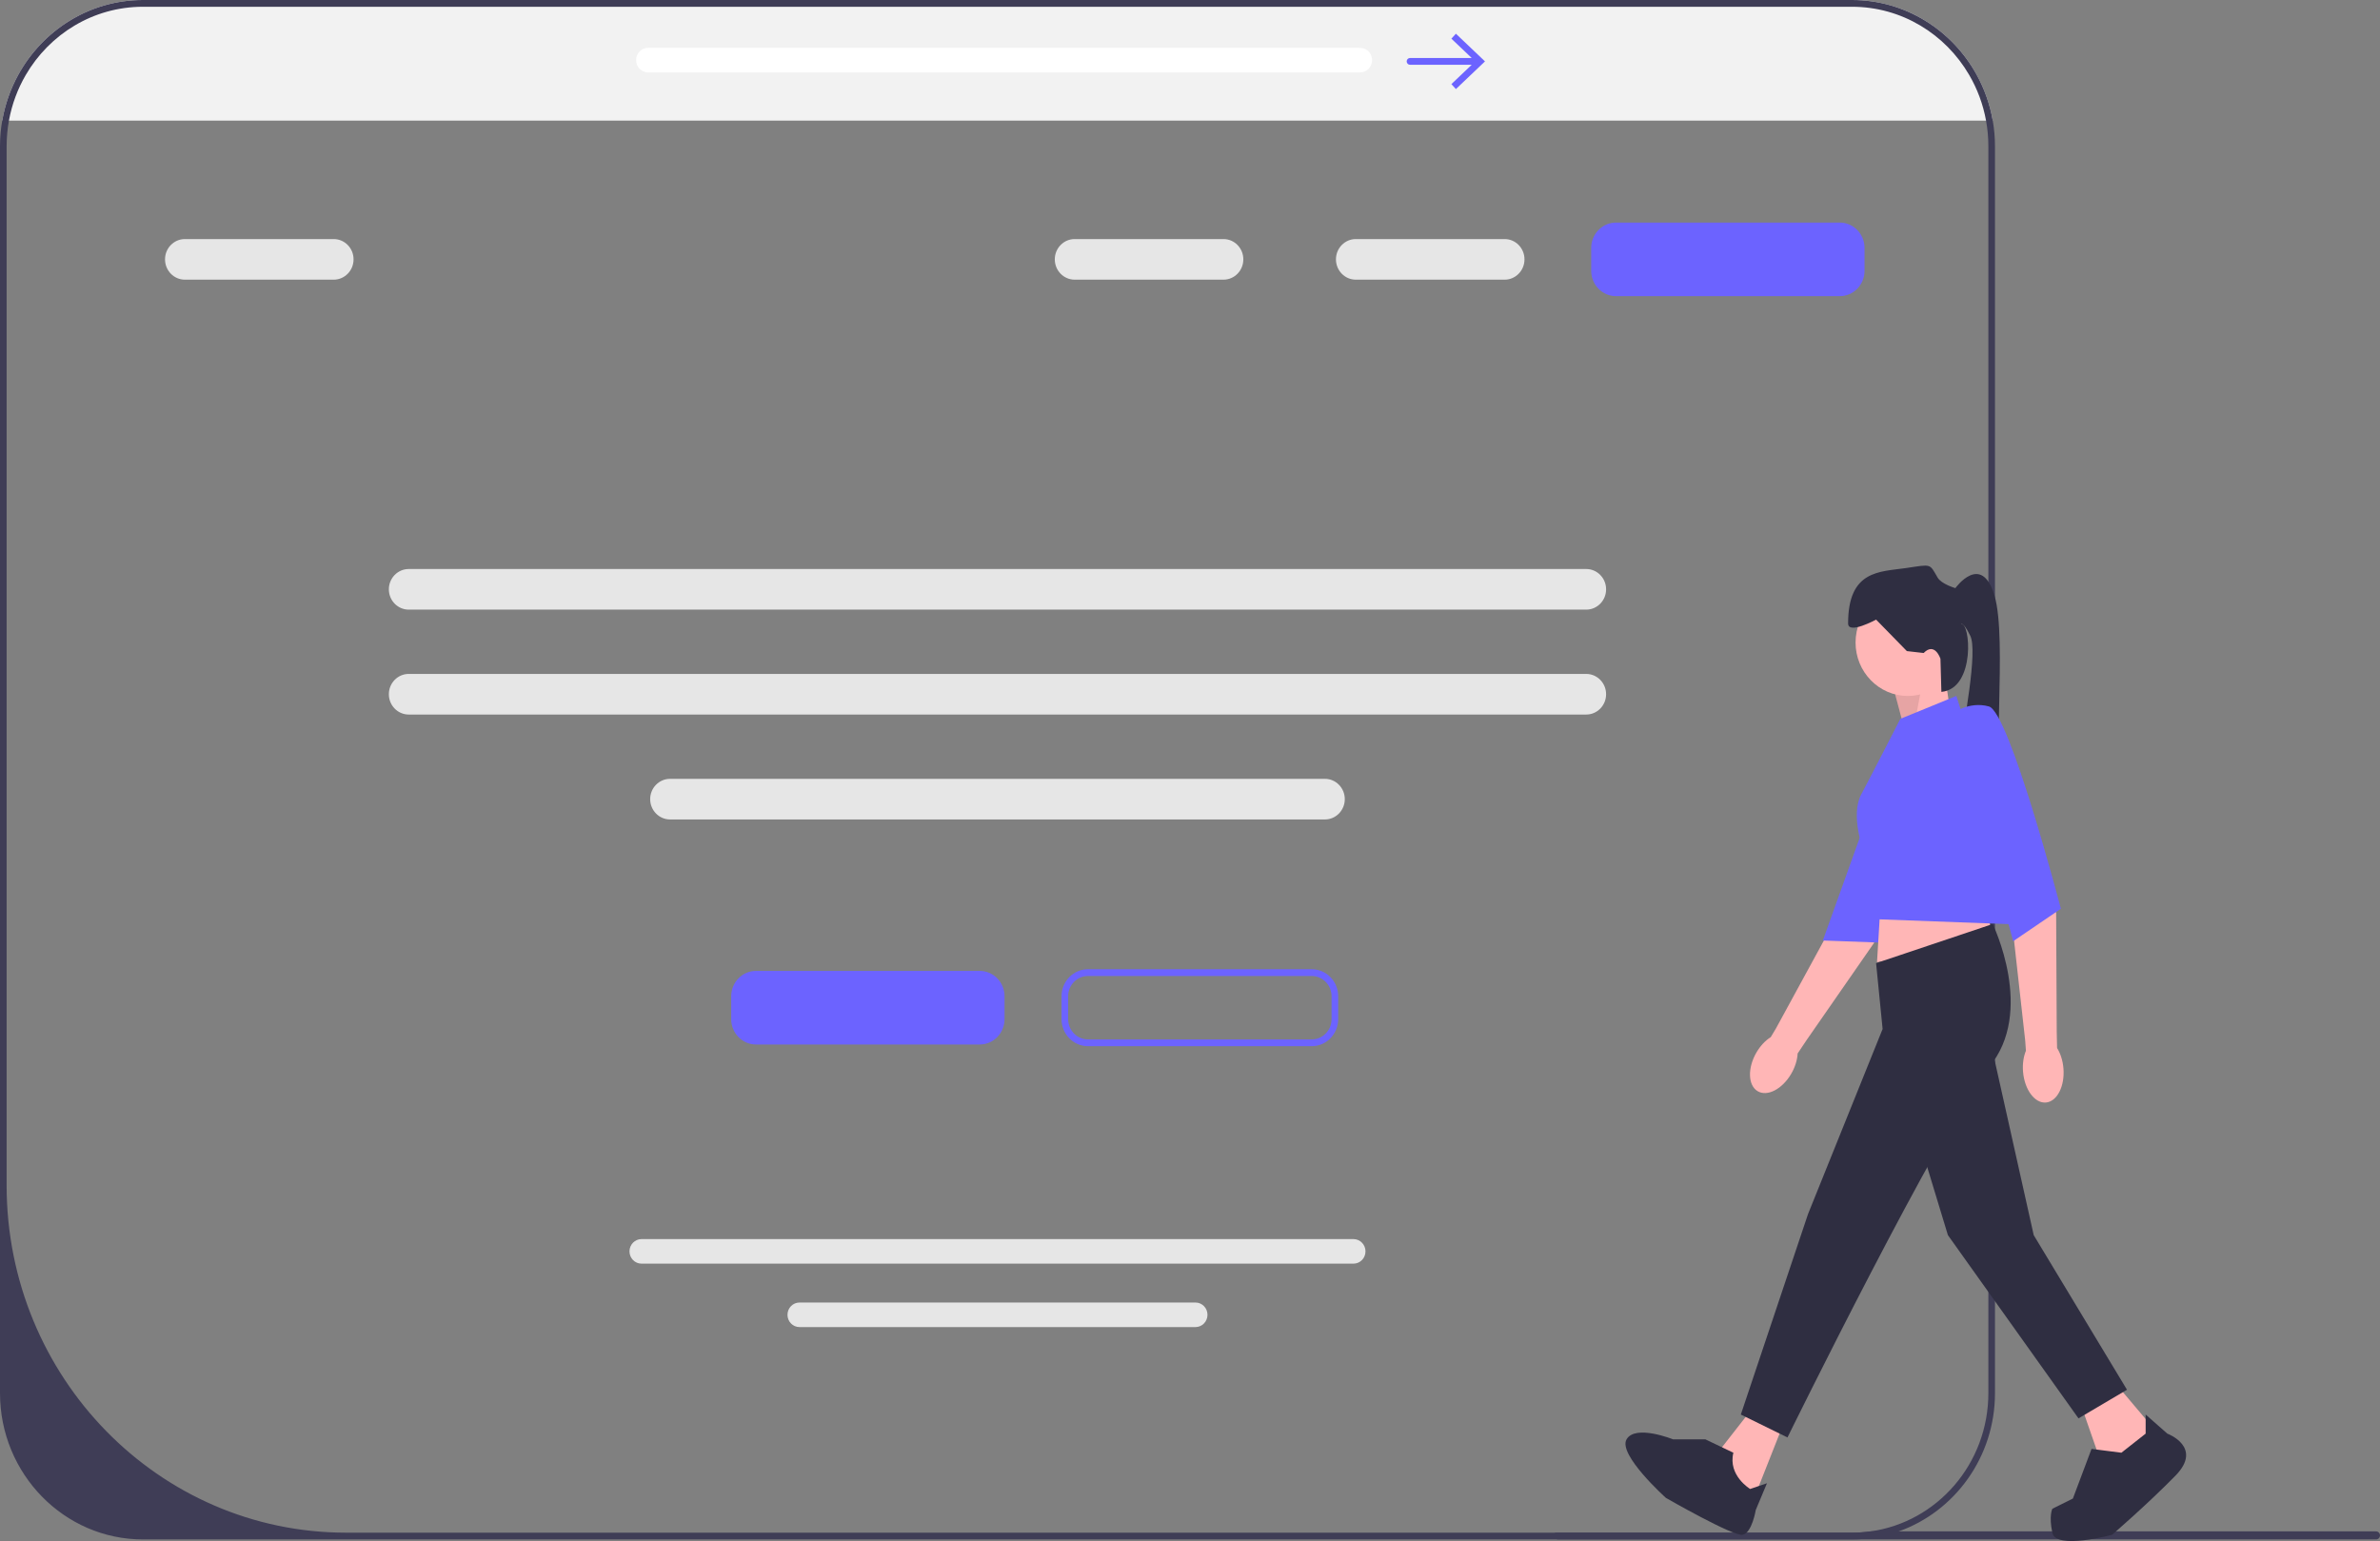 <svg width="210" height="136" viewBox="0 0 210 136" fill="none" xmlns="http://www.w3.org/2000/svg">
<rect x="0" y="0" width="210" height="136" fill="#808080" stroke="none"/>
<g clip-path="url(#clip0_731_2211)">
<path d="M175.832 10.647H0.196C0.444 9.208 0.928 7.846 1.605 6.612C3.768 2.67 7.892 0 12.617 0H163.411C168.133 0 172.26 2.67 174.42 6.612C175.097 7.846 175.584 9.208 175.832 10.647Z" fill="#F2F2F2"/>
<path d="M210 135.503C210 135.7 209.845 135.858 209.653 135.858H137.479C137.287 135.858 137.132 135.7 137.132 135.503C137.132 135.407 137.167 135.324 137.225 135.261H163.411C163.968 135.261 164.514 135.222 165.051 135.147H209.653C209.845 135.147 210 135.306 210 135.503V135.503Z" fill="#3F3D56"/>
<path d="M139.963 63.059H36.062C35.097 63.059 34.311 62.256 34.311 61.267C34.311 60.279 35.097 59.475 36.062 59.475H139.963C140.929 59.475 141.715 60.279 141.715 61.267C141.715 62.256 140.929 63.059 139.963 63.059Z" fill="#E6E6E6"/>
<path d="M175.832 10.647C175.584 9.208 175.097 7.846 174.42 6.612C172.26 2.67 168.133 0 163.411 0H12.617C7.892 0 3.768 2.67 1.605 6.612C0.928 7.846 0.444 9.208 0.196 10.647C0.067 11.382 0 12.138 0 12.911V122.947C0 130.067 5.659 135.858 12.617 135.858H163.411C164.853 135.858 166.242 135.607 167.535 135.147C172.473 133.397 176.028 128.589 176.028 122.947V12.911C176.028 12.141 175.961 11.382 175.832 10.647ZM175.444 122.947C175.444 129.177 170.92 134.329 165.051 135.147C164.514 135.222 163.968 135.261 163.411 135.261H30.54C13.995 135.261 0.584 121.534 0.584 104.603V12.911C0.584 12.138 0.654 11.382 0.788 10.647C1.051 9.196 1.561 7.837 2.276 6.612C4.375 3.011 8.222 0.597 12.617 0.597H163.411C167.806 0.597 171.653 3.011 173.751 6.612C174.466 7.837 174.977 9.196 175.24 10.647C175.374 11.382 175.444 12.138 175.444 12.911V122.947Z" fill="#3F3D56"/>
<path d="M168.088 64.535L167.101 60.829L171.545 59.145L172.039 62.513L168.088 64.535Z" fill="#FFB6B6"/>
<path opacity="0.1" d="M168.088 64.535L167.101 60.829L169.718 59.699L168.905 64.068L168.088 64.535Z" fill="black"/>
<path d="M155.078 96.294C154.229 95.777 154.185 94.251 154.978 92.886C155.326 92.289 155.776 91.821 156.244 91.527L156.71 90.748L162.606 79.932C162.606 79.932 165.187 69.731 166.238 68.497C167.289 67.264 168.808 67.554 168.808 67.554L170.155 68.779L165.346 83.228L159.411 91.781L158.615 92.971C158.586 93.532 158.4 94.16 158.052 94.758C157.259 96.123 155.927 96.811 155.078 96.294V96.294Z" fill="#FFB6B6"/>
<path d="M167.845 63.476C167.845 63.476 169.721 63.402 170.904 64.893C172.087 66.383 165.888 83.185 165.888 83.185L160.839 83.002L167.845 63.476V63.476Z" fill="#6C63FF"/>
<path d="M168.335 61.419C170.881 61.419 172.944 59.307 172.944 56.702C172.944 54.097 170.881 51.986 168.335 51.986C165.79 51.986 163.726 54.097 163.726 56.702C163.726 59.307 165.79 61.419 168.335 61.419Z" fill="#FFB6B6"/>
<path d="M157.554 125.173L154.426 133.09L152.616 131.237L151.957 127.7L154.591 124.331L157.554 125.173Z" fill="#FFB6B6"/>
<path d="M186.853 122.31L189.98 126.015L188.499 129.047L185.207 128.542L183.561 123.826L186.853 122.31Z" fill="#FFB6B6"/>
<path d="M166.031 78.094L165.619 84.916L175.825 83.063L175.166 78.852L166.031 78.094Z" fill="#FFB6B6"/>
<path d="M165.537 85L175.825 81.547C175.825 81.547 179.61 89.295 175.495 94.18C171.38 99.065 157.718 126.858 157.718 126.858L153.603 124.836L159.529 107.15L166.113 90.811L165.537 85V85Z" fill="#2F2E41"/>
<path d="M175.495 91.317L179.446 109.003L187.676 122.647L183.396 125.173L171.874 109.003L168.088 96.538L175.495 91.317Z" fill="#2F2E41"/>
<path d="M150.476 127.026H147.625C147.625 127.026 144.299 125.679 143.519 127.026C142.739 128.374 146.997 132.195 146.997 132.195C146.997 132.195 152.945 135.616 153.768 135.448C154.591 135.28 154.92 133.258 154.92 133.258L155.908 130.9L154.426 131.405C154.426 131.405 152.451 130.226 152.945 128.205L150.476 127.026V127.026Z" fill="#2F2E41"/>
<path d="M189.322 126.521V124.836L191.236 126.521C191.236 126.521 194.425 127.7 191.956 130.226C189.487 132.753 186.359 135.448 186.359 135.448C186.359 135.448 181.421 136.796 181.092 135.28C180.763 133.764 181.092 133.15 181.092 133.15L182.902 132.248L184.548 127.868L187.182 128.205L189.322 126.521Z" fill="#2F2E41"/>
<path d="M169.734 57.629L168.253 57.46L165.537 54.681C165.537 54.681 163.068 56.029 163.068 55.018C163.068 50.301 165.866 50.47 168.17 50.133C170.475 49.796 170.228 49.712 170.969 50.975C171.307 51.553 172.532 51.902 172.532 51.902C172.532 51.902 174.837 48.701 175.989 52.575C177.141 56.45 175.66 68.409 176.812 69.419C177.964 70.43 172.081 71.439 172.718 67.482C173.355 63.524 174.508 57.46 173.849 56.113C173.191 54.765 173.026 55.102 173.026 55.102C173.842 54.761 174.375 60.766 171.299 61.06L171.216 58.134C171.216 58.134 170.722 56.618 169.734 57.629V57.629Z" fill="#2F2E41"/>
<path d="M167.677 63.44L172.615 61.419L179.199 81.631L165.652 81.126L164.432 75.094C164.432 75.094 163.241 71.954 164.229 70.101C165.217 68.248 167.677 63.44 167.677 63.44V63.44Z" fill="#6C63FF"/>
<path d="M180.526 97.299C179.542 97.385 178.637 96.173 178.504 94.59C178.446 93.897 178.545 93.249 178.758 92.731L178.693 91.82L177.321 79.514C177.321 79.514 174.768 69.448 174.919 67.819C175.07 66.19 175.309 65.758 175.309 65.758L177.101 65.949L181.425 80.558L181.476 91.047L181.507 92.489C181.803 92.962 182.01 93.584 182.068 94.277C182.201 95.859 181.51 97.212 180.526 97.299H180.526Z" fill="#FFB6B6"/>
<path d="M172.203 63.019C172.203 63.019 173.685 61.84 175.495 62.345C177.306 62.85 181.842 80.2 181.842 80.2L177.635 83.063L172.203 63.019V63.019Z" fill="#6C63FF"/>
<path d="M86.45 92.179H66.704C65.499 92.179 64.518 91.176 64.518 89.942V87.921C64.518 86.688 65.499 85.685 66.704 85.685H86.45C87.655 85.685 88.635 86.688 88.635 87.921V89.942C88.635 91.176 87.655 92.179 86.45 92.179Z" fill="#6C63FF"/>
<path d="M162.333 26.136H142.587C141.382 26.136 140.401 25.133 140.401 23.9V21.879C140.401 20.646 141.382 19.643 142.587 19.643H162.333C163.538 19.643 164.518 20.646 164.518 21.879V23.9C164.518 25.133 163.538 26.136 162.333 26.136Z" fill="#6C63FF"/>
<path d="M115.743 92.328H95.997C94.711 92.328 93.665 91.258 93.665 89.942V87.921C93.665 86.606 94.711 85.536 95.997 85.536H115.743C117.028 85.536 118.074 86.606 118.074 87.921V89.942C118.074 91.258 117.028 92.328 115.743 92.328ZM95.997 86.133C95.033 86.133 94.249 86.935 94.249 87.921V89.942C94.249 90.928 95.033 91.731 95.997 91.731H115.743C116.706 91.731 117.49 90.928 117.49 89.942V87.921C117.49 86.935 116.706 86.133 115.743 86.133H95.997Z" fill="#6C63FF"/>
<path d="M139.963 53.801H36.062C35.097 53.801 34.311 52.997 34.311 52.009C34.311 51.021 35.097 50.217 36.062 50.217H139.963C140.929 50.217 141.715 51.021 141.715 52.009C141.715 52.997 140.929 53.801 139.963 53.801Z" fill="#E6E6E6"/>
<path d="M29.445 24.681H16.312C15.346 24.681 14.561 23.878 14.561 22.889C14.561 21.901 15.346 21.098 16.312 21.098H29.445C30.411 21.098 31.197 21.901 31.197 22.889C31.197 23.878 30.411 24.681 29.445 24.681V24.681Z" fill="#E6E6E6"/>
<path d="M107.955 24.681H94.822C93.856 24.681 93.07 23.878 93.07 22.889C93.07 21.901 93.856 21.098 94.822 21.098H107.955C108.921 21.098 109.706 21.901 109.706 22.889C109.706 23.878 108.921 24.681 107.955 24.681Z" fill="#E6E6E6"/>
<path d="M132.763 24.681H119.629C118.664 24.681 117.878 23.878 117.878 22.889C117.878 21.901 118.664 21.098 119.629 21.098H132.763C133.729 21.098 134.514 21.901 134.514 22.889C134.514 23.878 133.729 24.681 132.763 24.681Z" fill="#E6E6E6"/>
<path d="M116.907 72.318H59.119C58.153 72.318 57.368 71.514 57.368 70.526C57.368 69.538 58.153 68.734 59.119 68.734H116.907C117.872 68.734 118.658 69.538 118.658 70.526C118.658 71.514 117.872 72.318 116.907 72.318Z" fill="#E6E6E6"/>
<path d="M119.426 111.519H56.602C56.018 111.519 55.543 111.033 55.543 110.436C55.543 109.838 56.018 109.352 56.602 109.352H119.426C120.01 109.352 120.485 109.838 120.485 110.436C120.485 111.033 120.01 111.519 119.426 111.519Z" fill="#E6E6E6"/>
<path d="M105.485 117.117H70.543C69.959 117.117 69.484 116.631 69.484 116.034C69.484 115.436 69.959 114.95 70.543 114.95H105.485C106.068 114.95 106.543 115.436 106.543 116.034C106.543 116.631 106.068 117.117 105.485 117.117Z" fill="#E6E6E6"/>
<path d="M120.01 6.39H57.186C56.602 6.39 56.127 5.904 56.127 5.307C56.127 4.709 56.602 4.223 57.186 4.223H120.01C120.593 4.223 121.068 4.709 121.068 5.307C121.068 5.904 120.593 6.39 120.01 6.39Z" fill="white"/>
<path d="M128.462 2.975L128.064 3.413L129.857 5.119H124.411C124.249 5.119 124.119 5.253 124.119 5.418C124.119 5.583 124.249 5.716 124.411 5.716H129.858L128.064 7.423L128.462 7.861L131.029 5.418L128.462 2.975V2.975Z" fill="#6C63FF"/>
</g>
<defs>
<clipPath id="clip0_731_2211">
<rect width="210" height="136" fill="white"/>
</clipPath>
</defs>
</svg>
